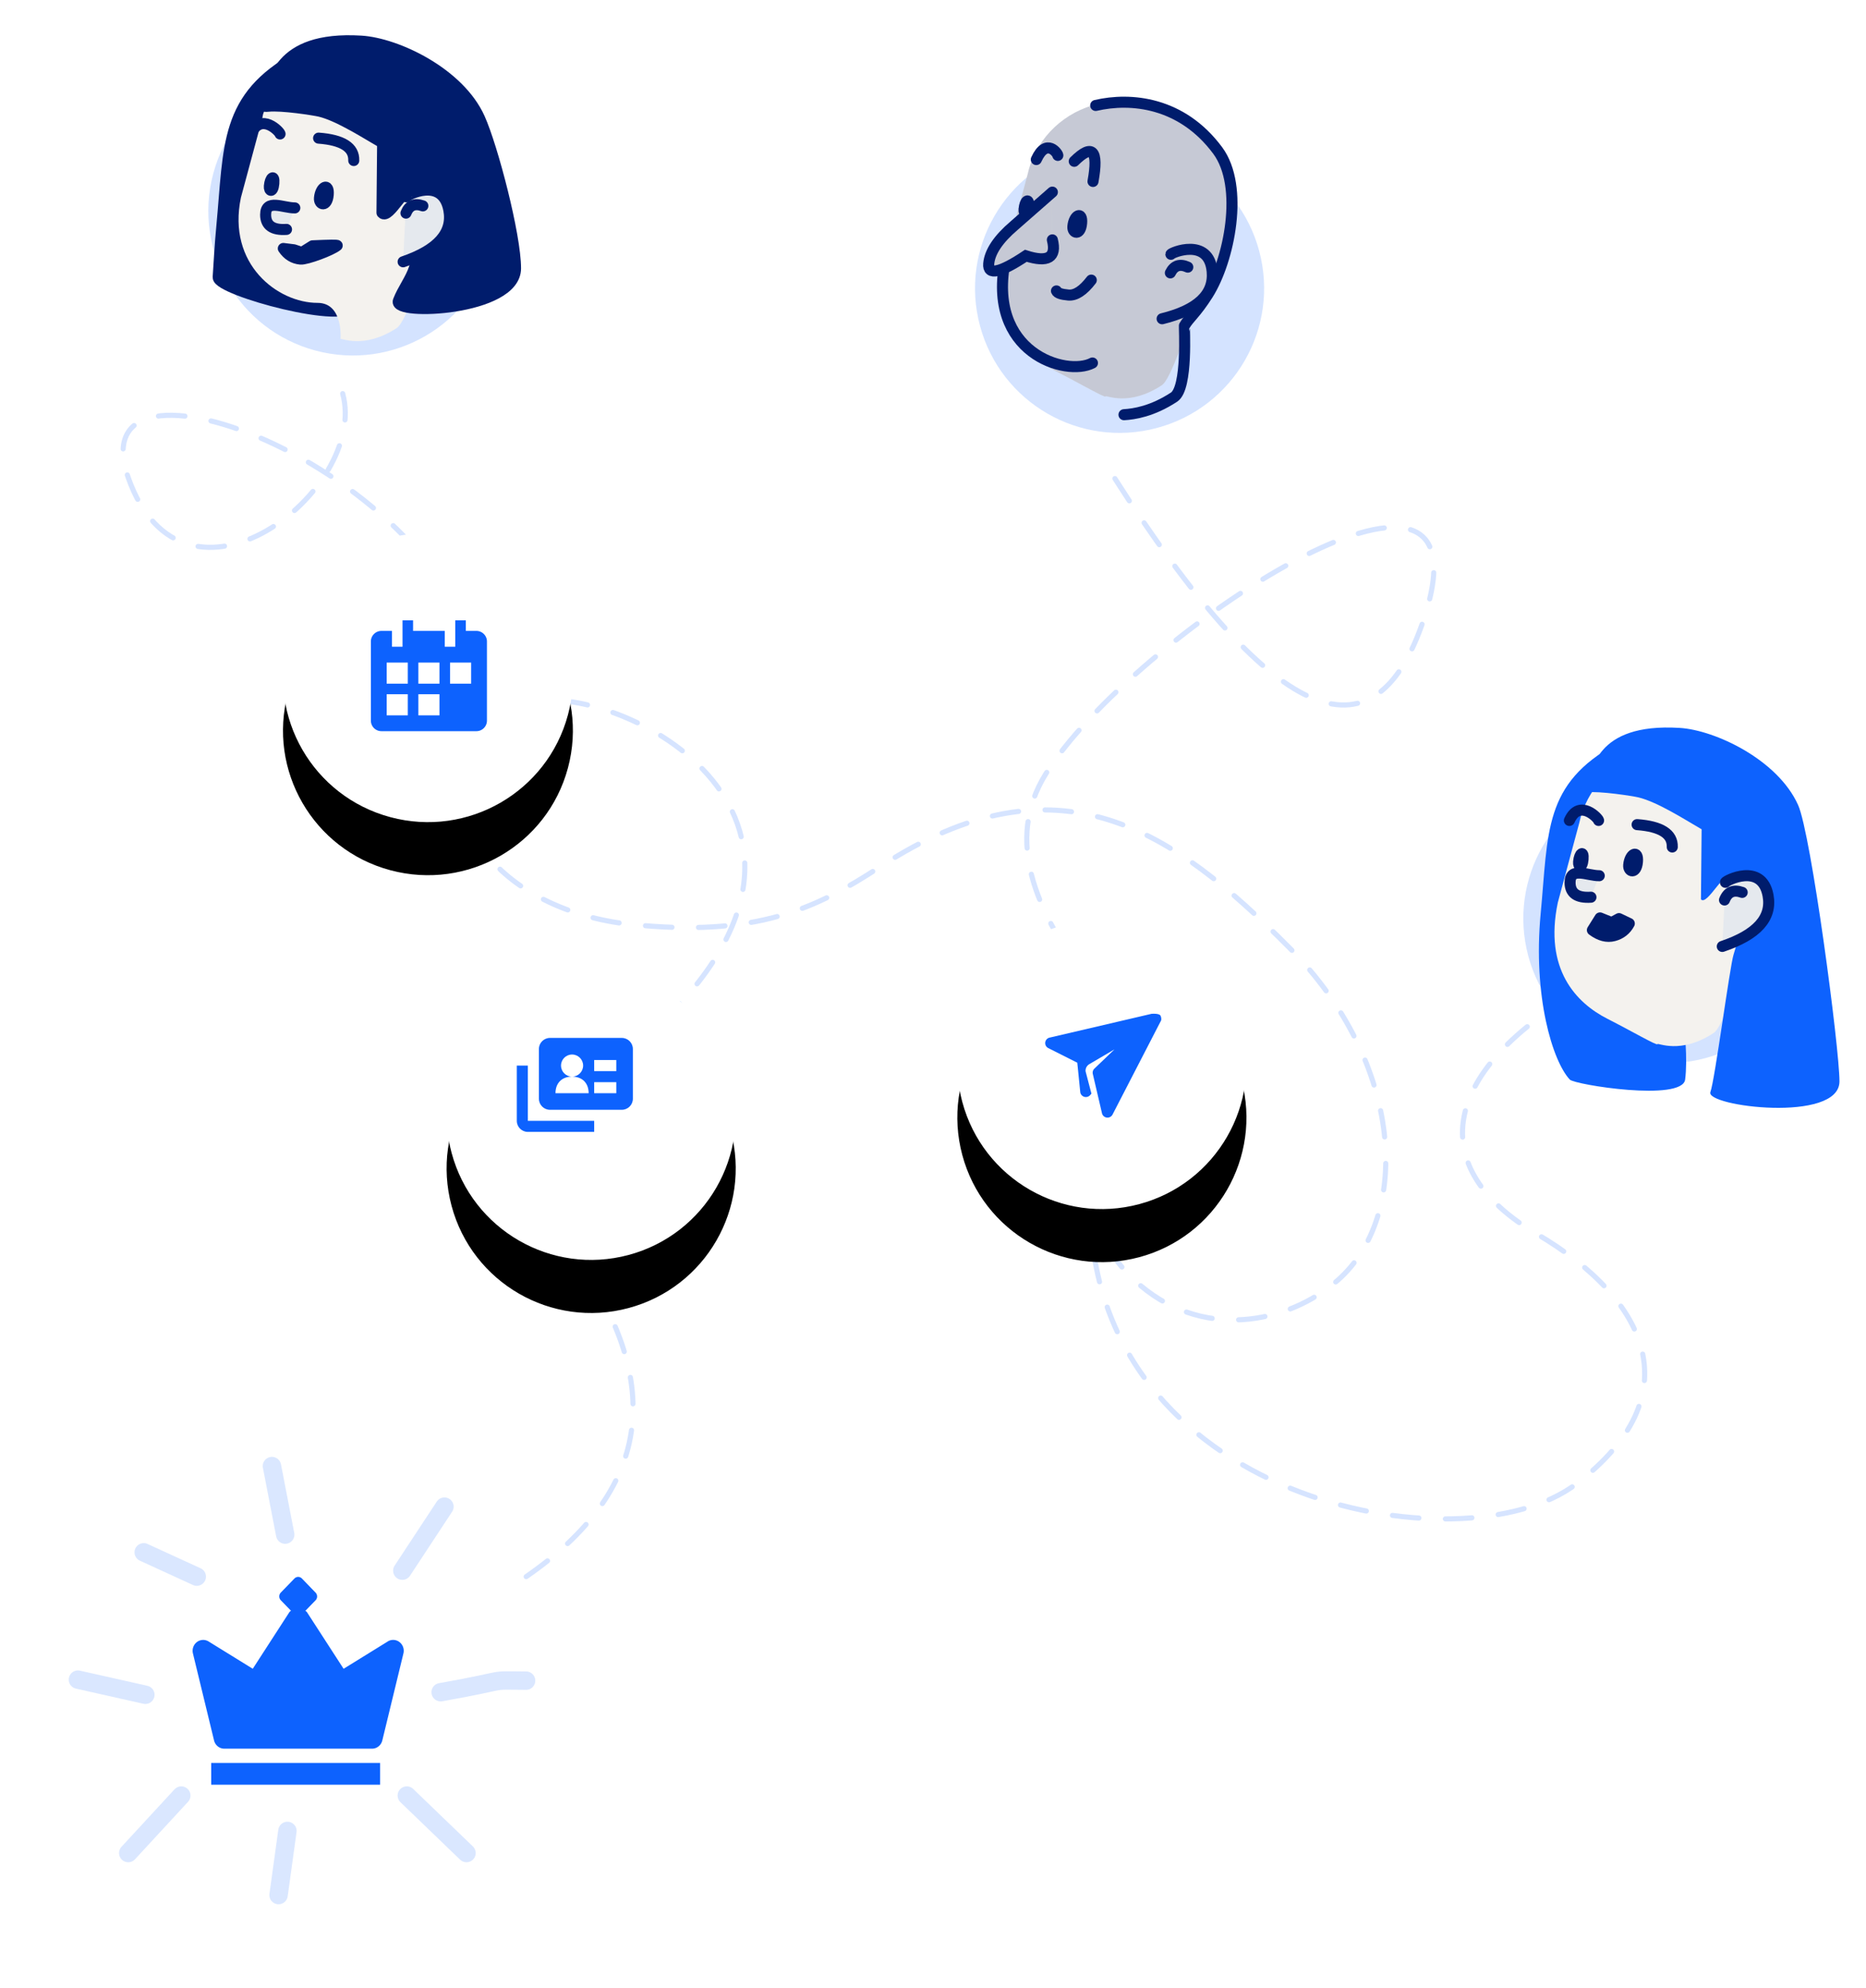 <svg xmlns="http://www.w3.org/2000/svg" xmlns:xlink="http://www.w3.org/1999/xlink" width="844" height="899" xmlns:v="https://vecta.io/nano"><style><![CDATA[.B{stroke-linejoin:round}.C{stroke-linecap:round}.D{stroke-width:5}.E{fill:#0d62fe}.F{stroke:#001c6c}.G{fill:#fff}.H{fill:#001c6c}.I{fill:#f4f2ee}.J{fill:#e5e9ee}.K{fill-opacity:.177}.L{stroke-width:5.343}]]></style><defs><path d="M93.063 28.89c0-14.473-44.15-50.475-81.28-8.552-19.21 21.692-10.58 41.79.015 63.156 3.262 6.58 8.202 31.526 12.44 34.868 14.194 11.193 24.908 6.438 24.908 7.237 0 .866-.25-16.497 11.79-15.444 17.932 1.57 42.36-13.8 38.683-44.423" id="A"/><path d="M93.063 37.29C89.39 7.2 52.213-15.316 13.526 13.823-8.264 30.235 1.204 70.527 11.8 91.893c3.262 6.58 8.202 31.526 12.44 34.868 14.194 11.193 24.908 6.438 24.908 7.237 0 .866 12.048-4.822 23.54-9.453 14.687-5.92 30.608-19.78 26.93-50.414" id="B"/><path d="M82.362 44.033l15.895 16.59c6.648 6.758 9.972 12.824 9.972 18.198s-5.474 3.7-16.422-5.05c-10.24 2.316-14.016-.423-11.327-8.218" id="C"/><path d="M128.533 48.47c9.344 34.874-11.35 70.72-46.225 80.064s-70.72-11.35-80.064-46.225 11.35-70.72 46.225-80.064 70.72 11.35 80.064 46.225z" id="D"/><filter x="-45.9%" y="-27.5%" width="191.8%" height="191.8%" id="E"><feOffset dy="24" in="SourceAlpha"/><feGaussianBlur stdDeviation="16"/><feColorMatrix values="0 0 0 0 0.357 0 0 0 0 0.357 0 0 0 0 0.357 0 0 0 0.1 0"/></filter><path d="M128.873 82.32c-9.37 34.88-45.3 55.578-80.276 46.232S-7.12 83.355 2.25 48.476 47.56-7.102 82.526 2.244s55.716 45.197 46.347 80.076z" id="F"/><filter x="-45.8%" y="-27.5%" width="191.5%" height="191.7%" id="G"><feOffset dy="24" in="SourceAlpha"/><feGaussianBlur stdDeviation="16"/><feColorMatrix values="0 0 0 0 0.357 0 0 0 0 0.357 0 0 0 0 0.357 0 0 0 0.1 0"/></filter><filter id="H"><feColorMatrix in="SourceGraphic" values="0 0 0 0 0.051 0 0 0 0 0.384 0 0 0 0 0.996 0 0 0 1 0"/></filter><path id="I" d="M136.533 63.47c9.344 34.874-11.35 70.72-46.225 80.064s-70.72-11.35-80.064-46.225 11.35-70.72 46.225-80.064 70.72 11.35 80.064 46.225z"/><path id="J" d="M74.916 68.26c5.38.47 13.516-3.034 12.886 4.216-.42 4.833-3.75 6.764-9.986 5.794"/><path id="K" d="M66.945 35.887c-10.83-.144-16.404 2.755-16.725 8.697"/><path id="L" d="M60.38 60.994c0 5.835 3.817 5.043 3.816 1.862-.001-5.326-3.816-7.482-3.816-1.862z"/><path id="M" d="M85.34 58.048c0 4.376 1.908 3.783 1.908 1.397-.001-3.995-1.908-5.612-1.908-1.397z"/><path id="N" d="M84.48 35.52c0-.784 9.447-9.34 13.15 1.15"/><path id="O" d="M49.238 73.994c0-.668-16.402-9.352-19.255 6.012-1.902 10.243 4.992 18.036 20.68 23.38"/><path id="P" d="M73.71 29.283c-7.483-8.803-10.564-6.023-9.244 8.34"/></defs><g fill="none" fill-rule="evenodd"><g transform="translate(160, 90.5) scale(-1, 1) translate(-160, -90.5) translate(87, 15)"><use xlink:href="#I" class="E K"/><g transform="matrix(.996 -.087 .087 .996 19.097 17.553)"><g transform="translate(0, -0)"><path d="M79.515.327c31.238 20.938 27.134 42.136 27.39 79.603.05 7.515-.17 15.03-.35 22.543-.137 5.658-61.316 16.796-61.72 6.645-.704-17.632-.556-16.313 8.338-34.494 1.175-2.402 3.54-4.105 4.644-6.54 8.522-18.798 14.85-36.062 15.732-56.48" class="B C F H L"/><use xlink:href="#A" class="I"/></g><g class="D F B"><g class="C"><use xlink:href="#J" class="J"/><use xlink:href="#K"/></g><path d="M54.345 83.56c2.26 2.307 13.26 7.536 15.967 7.536 3.238 0 5.968-1.367 8.19-4.102l-4.834.18-3.69.882-4.52-3.407c-7.703-1.028-11.407-1.39-11.1-1.088z"/><g class="G"><use xlink:href="#L"/><use xlink:href="#M"/></g><use xlink:href="#N" class="C"/></g></g><g class="B F"><path d="M59.76 49.547c6.498-3.71 19.796-12.346 28.525-14.405 2.55-.6 17.3-2.928 23.408-2.273 2.748.295 4.028-.35-.09-5.092-3.1-3.568-2.945-26.4-41.945-24-15.968.983-44.19 14.306-53.4 34.8C10.388 51.63-.018 91.456 0 106.376c.023 18.866 55.124 21.202 52.65 14.72-1.98-5.187-5.6-9.684-7.296-14.974-3.923-12.31-6.087-23.553 1.502-35.145 2.27-3.466 10.484 13.327 13.2 10.2l-.296-31.63z" class="H L"/><g class="C D"><use xlink:href="#O" class="J"/><path d="M41.745 78.1c3.7-1.312 6.245-.22 7.633 3.28" class="G"/></g></g></g><path d="M183 535c56-38.667 63.333-87 22-145-62-87 14-70 56.03-124 72.144-92.7-64-147-89-121-42.265 43.956 1 89 58 95s84.065-7.067 113-26c80.9-52.944 133-15.888 185 36.428s55.483 121.186 22 150.572c-22.307 19.572-61.955 27.897-92.02-.162S433.03 327 458.03 313 379.794 233.553 418 172 623 0 589 102c-22.667 68-69.333 46.667-140-64M100 0c12 44-71.97 109-97 38s160.03 3 160.03 101m275 227c0 135 168.05 166.65 220.03 127s33-83-18-113-43-73 18-109" transform="translate(55 178)" opacity=".17" stroke="#0d62fe" stroke-dasharray="12" stroke-width="2.322" class="B C"/><g transform="translate(678, 325)"><use xlink:href="#I" x="3" y="10" class="E K"/><g transform="translate(77, 91) scale(-1, 1) translate(-77, -91) "><g transform="matrix(.996 -.087 .087 .996 21.728 18.001)"><g transform="translate(0, -0)"><path d="M79.515.327c31.238 20.938 27.134 42.136 27.39 79.603s-11.137 65.794-19.64 73.482c-2.4 2.17-51.596 5.602-52-4.55-.704-17.632 9.012-56.058 17.906-74.24 1.175-2.402 3.54-4.105 4.644-6.54 8.522-18.798 14.85-36.062 15.732-56.48" class="E"/><use xlink:href="#B" class="I" href="#A"/></g><g class="D F B"><g class="C"><use xlink:href="#J" x="7.081" y="-7.862" class="J"/><use xlink:href="#K"/></g><path d="M66.473 82.27c2.598 3.305 5.517 4.957 8.755 4.957s5.95-1.168 8.136-3.504l-3.923-3.355-3.69.882-4.52-3.407-4.757 4.427z" transform="translate(74.918, 82.534) scale(-1, 1) rotate(-20) translate(-74.918, -82.534) " class="H"/><g class="G"><use xlink:href="#L" x="4.95" y="-8.4"/><use xlink:href="#M" x="4.604" y="-4.44"/></g><use xlink:href="#N" class="C"/></g></g><path d="M62.35 50.025C68.87 46.3 82.21 37.657 90.964 35.595c2.557-.602 17.354-2.933 23.48-2.277 2.756.295 4.04-.35-.092-5.1-3.11-3.574-2.954-26.445-42.074-24.04-16.017.984-44.326 14.33-53.565 34.86C12.828 52.112-.018 149.1 0 164.046c.024 18.898 60.862 11.302 58.38 4.808-1.986-5.196-8.787-56.86-10.478-62.16-3.935-12.33-6.106-23.592 1.506-35.205 2.276-3.472 10.516 13.35 13.24 10.217l-.297-31.683z" class="E"/><g class="B C D F"><path d="M51.573 74.005c0-.66-16.4-9.226-19.264 5.93C30.406 90.04 37.303 97.728 53 103" class="J"/><path d="M44 78.563c3.88-1.375 6.545-.23 8 3.438" class="G"/></g></g></g><g transform="translate(429, 32)"><use xlink:href="#I" x="4" y="18" class="E K"/><g transform="matrix(-.996 -.087 -.087 .996 132.85 18.189)"><g transform="translate(1.2, -0)"><use xlink:href="#B" class="I"/><use fill-opacity=".19" xlink:href="#B" class="H"/></g><path d="M65.756 3.164C50.25-1.908 27.082-1.754 8.988 18.676-4.478 33.88-.52 67.876 7.795 83.928c4.717 9.107 7.475 11.154 9.306 15.028.134.284-4.06 27.885 1.858 32.552 9.307 7.34 17.4 9.236 21.87 9.897m16.257-22.055c11.143 7.237 48.45-.165 43.247-43.508" transform="translate(.486 .108)" class="B C D F"/><use xlink:href="#C" class="I"/><use fill-opacity=".19" xlink:href="#C" class="C D F H"/><g class="B C D F"><use xlink:href="#O" x="-22.75" y="-6.612"/><path d="M18.373 72.505c3.7-1.312 6.245-.22 7.633 3.28" class="G"/></g><use xlink:href="#P" stroke="#979797" stroke-width=".954"/><g class="F B D"><g class="C"><use xlink:href="#P"/><path d="M61.355 82.15c3.238 5.088 6.476 7.633 9.714 7.633s5.088-.463 5.55-1.388"/></g><g class="G"><use xlink:href="#L" x="7.572" y="-4.129"/><use xlink:href="#M" x="7.192" y="-6.586"/></g><path d="M81.342 27.268c0-.784 5.838-7.77 9.54 2.722" class="C"/></g></g></g><g transform="translate(433, 416)"><use fill="#000" filter="url(#E)" xlink:href="#D"/><use xlink:href="#D" class="G"/><path d="M48.125.025L1.983 10.798C.936 11.038.15 11.9.02 12.968s.42 2.087 1.385 2.573l13.104 6.6 1.34 13.244c.106 1.065.876 1.948 1.917 2.208s2.145-.152 2.75-1.033l.398-.402-2.65-10.108a3.44 3.44 0 0 1 1.693-3.255l11.387-6.69-9.1 8.72c-.646.62-.915 1.533-.715 2.398l4.15 17.782c.24 1.04 1.118 1.818 2.185 1.95s2.104-.42 2.594-1.374L52.132 3.586c.104-.156.188-.32.255-.495.227-.588.086-1.487-.173-2.105-.32-.763-1.683-1.083-4.09-.96z" transform="translate(39.75 42.444)" class="E"/></g><g transform="translate(128, 241)"><use fill="#000" filter="url(#G)" xlink:href="#F"/><use xlink:href="#F" class="G"/><path d="M36.544 29.386H46.1V19.84h-9.545v9.545zm-14.317 0h9.545V19.84h-9.545v9.545zm0 14.317h9.545v-9.545h-9.545v9.545zM7.9 29.386h9.545V19.84H7.9v9.545zm0 14.317h9.545v-9.545H7.9v9.545zm40.568-38.18h-4.773V.75h-4.773v11.932H34.16v-7.16H19.84V.75h-4.773v11.932h-4.773v-7.16H5.523C2.9 5.52.75 7.663.75 10.295V46.09a4.78 4.78 0 0 0 4.773 4.773h42.955a4.78 4.78 0 0 0 4.773-4.773V10.295a4.78 4.78 0 0 0-4.773-4.773z" transform="translate(39 38.797)" class="E"/></g><g transform="translate(194, 424)"><use fill="#000" filter="url(#G)" xlink:href="#I" href="#F"/><use xlink:href="#I" class="G" href="#F"/><path d="M35 42.5H5c-2.757 0-5-2.242-5-5v-25h5v25h30v5zM35 15h10v-5H35v5zm0 10h10v-5H35v5zm-17.5 0c0-4.602 2.898-7.5 7.5-7.5-2.76 0-5-2.24-5-5s2.24-5 5-5 5 2.24 5 5-2.24 5-5 5c4.602 0 7.5 2.898 7.5 7.5h-15zm30-25H15c-2.758 0-5 2.24-5 5v22.5c0 2.758 2.242 5 5 5h32.5c2.758 0 5-2.242 5-5V5c0-2.76-2.242-5-5-5h0z" transform="translate(39.75 45.38)" class="E"/></g><path d="M88.254 29.2l-19.97 12.346-16.57-25.6c-.18-.278-.48-.408-.706-.63l4.596-4.742a2.51 2.51 0 0 0 0-3.472L49.432.718c-.926-.957-2.448-.957-3.377 0L39.883 7.08a2.51 2.51 0 0 0 0 3.472l4.596 4.742c-.23.223-.526.353-.706.63L27.2 41.537 7.233 29.2c-1.655-1.023-3.75-.92-5.302.264S-.324 32.67.142 34.6l9.546 39.35c.533 2.186 2.445 3.726 4.636 3.726h66.84c2.192 0 4.103-1.54 4.633-3.726l9.55-39.35c.47-1.928-.24-3.956-1.8-5.144a4.66 4.66 0 0 0-5.302-.264zM8.413 93.965H84.8V84.13H8.413z" transform="translate(87.125 713.125)" class="E"/><g filter="url(#H)" opacity=".156" class="C B"><g transform="translate(35, 663)"><g stroke="#0d62fe"><g stroke-width="8.322"><path d="M168 111.305C193.976 90.278 182.808 96.93 199.26 88" transform="translate(183.629, 99.653) rotate(29) translate(-183.629, -99.653) "/><path d="M155.187 50.105l2.628-34.567" transform="translate(156.501, 32.821) rotate(29) translate(-156.501, -32.821) "/><path d="M94 31L88 0"/><path d="M54 50L30 39"/><path d="M149 149l27 26"/><path d="M95 165l-4 29"/><path d="M47 149l-24 26"/><path d="M31 98l-31 4" transform="translate(15.5, 100) rotate(20) translate(-15.5, -100) "/></g></g></g></g></g></svg>